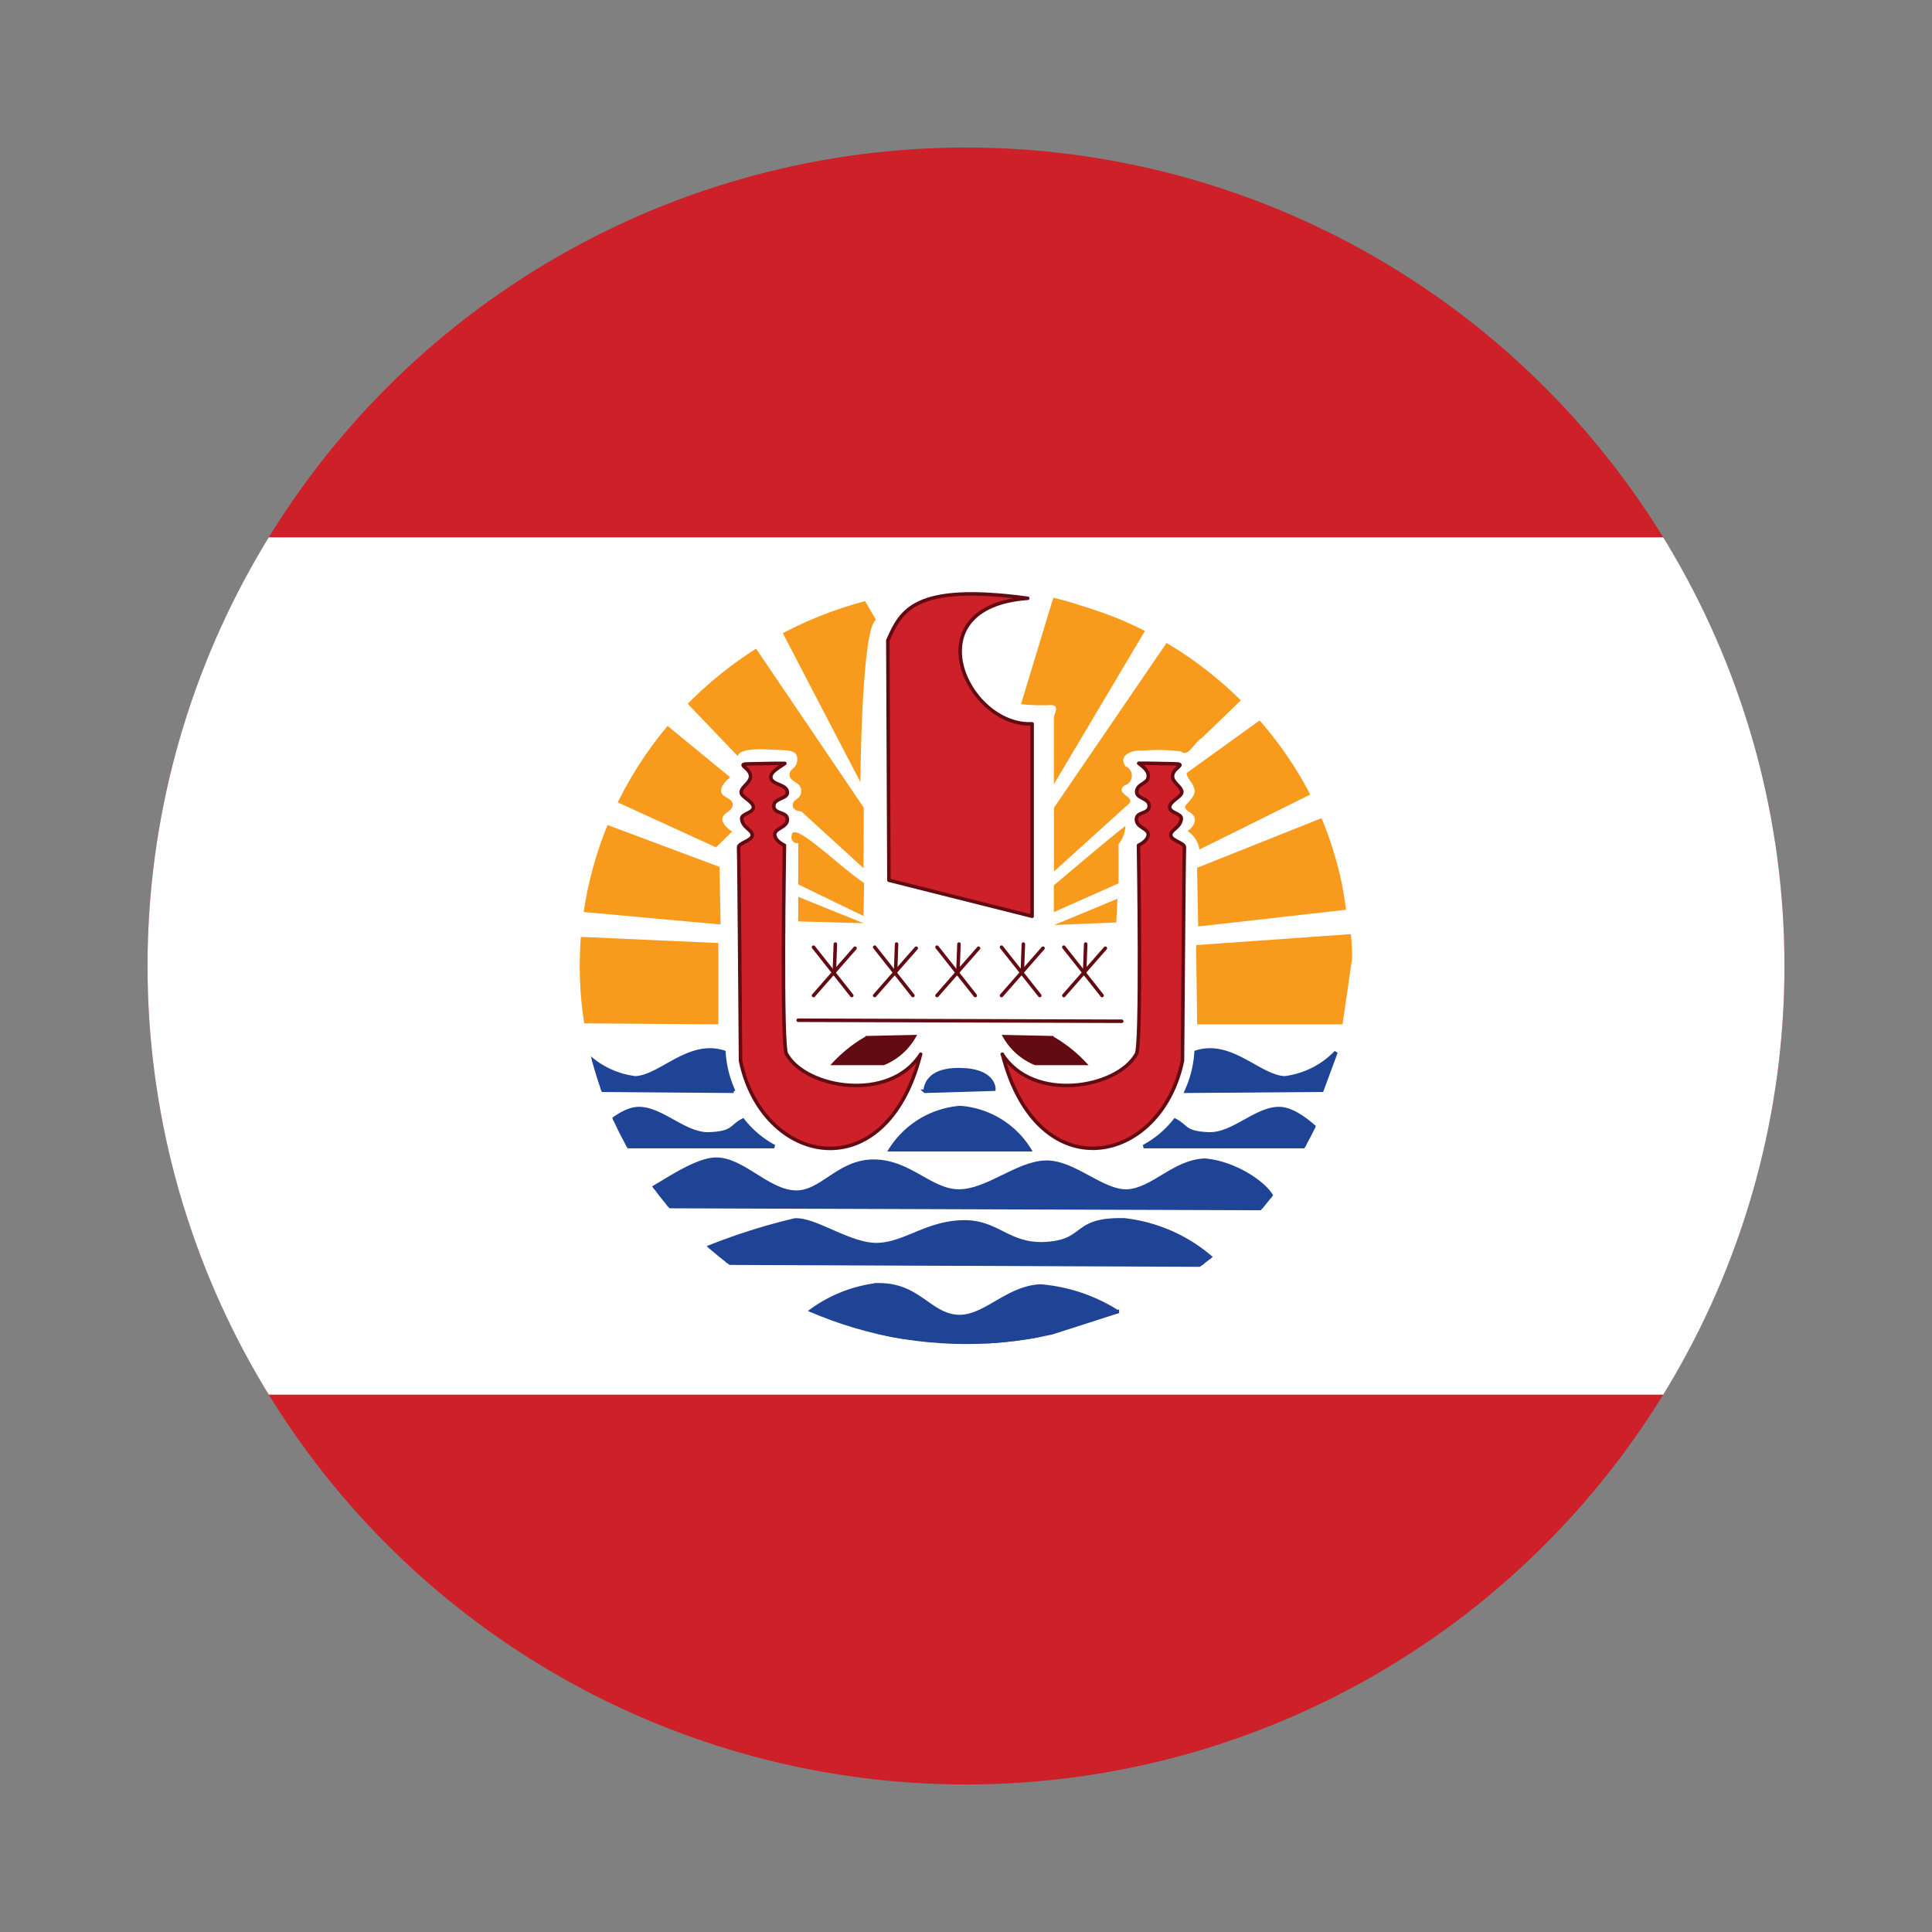 <svg xmlns="http://www.w3.org/2000/svg" xmlns:xlink="http://www.w3.org/1999/xlink" viewBox="0 0 55 55"><rect x="0" y="0" width="55" height="55" fill="#808080" stroke="none"/><defs><clipPath id="a"><circle cx="27.5" cy="27.5" r="23.3" style="fill:none"/></clipPath><clipPath id="b"><ellipse cx="27.5" cy="27.5" rx="10.997" ry="10.762" style="fill:none"/></clipPath></defs><g style="clip-path:url(#a)"><rect x="-16.43" y="3.094" width="87.86" height="48.811" style="fill:#cd2028"/><rect x="-16.43" y="15.297" width="87.86" height="24.406" style="fill:#fff"/><g style="clip-path:url(#b)"><path d="M24.591,26.282l-1.867-.051v-.7l1.867.754Z" style="fill:#f89b1c"/><path d="M24.583,26.077l-1.859-.9V24a.162.162,0,0,1-.187-.205c.01-.488,1.366.891,2.062,1.341l-.016.937Z" style="fill:#f89b1c"/><path d="M16.531,29.132l3.92.029V26.846l-4.48-.2.56,2.49Z" style="fill:#f89b1c"/><path d="M16.344,25.938l4.17.381-.031-1.641-4.077-1.523-.062,2.783Z" style="fill:#f89b1c"/><path d="M17.184,22.658l3.2,1.465.458-.45s-.3-.191-.28-.367.3-.205.3-.4-.33-.2-.333-.378c-.022-.193.258-.4.258-.4L17.9,19.758l-.716,2.9Z" style="fill:#f89b1c"/><path d="M38.219,29.161H34.081l-.031-2.256,4.543-.322-.374,2.578Z" style="fill:#f89b1c"/><path d="M38.321,25.9c-.053-.367-.108-.732-.2-1.091a10.7,10.7,0,0,0-.456-1.415c-.014-.034-.034-.065-.048-.1l-3.539,1.411.032,1.67,4.208-.476Z" style="fill:#f89b1c"/><path d="M35.9,20.48l-2.118,1.525c0,.146.157.258.2.4.1.2-.1.369-.217.508-.1.127.112.193.182.268.154.15.02.386-.144.473a.768.768,0,0,1,.341.531l3.17-1.572A10.3,10.3,0,0,0,35.9,20.48Z" style="fill:#f89b1c"/><path d="M30.006,26.333l1.773-.073.031-.674-1.8.747Z" style="fill:#f89b1c"/><path d="M30,25.967,30,25.206s1.68-1.428,2.038-1.692a.887.887,0,0,1-.195.52v1.113L30,25.967Z" style="fill:#f89b1c"/><path d="M19.115,19.552c.031.03,1.885,1.97,1.885,1.97.052-.184.48-.212.915-.183s.783-.027.783.266-.221.251-.221.456.331.188.331.452-.24.209-.241.414c0,.168.25.177.25.177l1.766,1.612.008-1.722L20.95,17.619l-1.835,1.933Z" style="fill:#f89b1c"/><path d="M22.028,17.517c.027.078,2.466,4.748,2.466,4.748s.027-4.383.443-4.618l-.693-1.2-2.216,1.07Z" style="fill:#f89b1c"/><path d="M29.986,17.013q-.459,1.515-.92,3.032a5.319,5.319,0,0,0,.865.026c.259.021.057.253.071.39q0,.932,0,1.864,1.3-2.189,2.6-4.378a13.112,13.112,0,0,0-1.872-.721q-.366-.121-.742-.213Z" style="fill:#f89b1c"/><path d="M33.225,18.28l-3.219,4.713,0,1.815c.717-.649,1.437-1.3,2.152-1.947.135-.183-.431-.273-.148-.5a.29.29,0,0,0,.03-.548c-.222-.311.2-.475.468-.441a5.091,5.091,0,0,1,1.118.021c.2.182.384-.275.58-.378.388-.372.777-.744,1.16-1.12a10.224,10.224,0,0,0-2.137-1.62Z" style="fill:#f89b1c"/><path d="M24.923,36.58a4,4,0,0,0-1.95.824,11.089,11.089,0,0,0,2.126.64,22.551,22.551,0,0,0,3.6.191c.2-.023.39-.05.58-.08l2.53-.812a4.83,4.83,0,0,0-2.182-.732c-.964.033-1.616.932-2.394.865s-1.089-.9-2.209-.9c-.035,0-.069,0-.1,0Z" style="fill:#1f4395;stroke:#1f4395;stroke-width:0.1px"/><path d="M20.328,35.958l14.376.058A4.565,4.565,0,0,0,32,34.727c-1.463-.029-1.058.586-2.178.674s-1.4-.644-2.427-.615-1.618.615-2.4.645-1.774-.733-2.365-.7a17.167,17.167,0,0,0-2.707.879l.4.352Z" style="fill:#1f4395;stroke:#1f4395;stroke-width:0.1px"/><path d="M18.492,34.346l17.737.059c.28-.381-.872-1.29-1.93-1.377-.871.029-1.493.849-2.209.878s-1.525-.849-2.334-.82-1.649.82-2.458.82-1.4-.849-2.427-.849-1.493.937-2.271.879S21.137,33,20.39,33s-1.991,1.055-2.24,1,.311.44.342.352Z" style="fill:#1f4395;stroke:#1f4395;stroke-width:0.1px"/><path d="M25.349,32.73l3.959,0a2.54,2.54,0,0,0-1.978-1.2,2.593,2.593,0,0,0-1.981,1.2Z" style="fill:#1f4395;stroke:#1f4395;stroke-width:0.1px"/><path d="M37.975,32.64H32.557a2.823,2.823,0,0,0,.892-.75c.351.18.255.36.956.39s1.371-.75,2.04-.72,1.53,1.11,1.53,1.08Z" style="fill:#1f4395;stroke:#1f4395;stroke-width:0.1px"/><path d="M16.624,32.64h5.418a2.823,2.823,0,0,1-.892-.75c-.351.18-.255.36-.956.39s-1.371-.75-2.04-.72-1.53,1.11-1.53,1.08Z" style="fill:#1f4395;stroke:#1f4395;stroke-width:0.1px"/><path d="M17.029,31.036l3.859.03a3.12,3.12,0,0,1-.28-1.113c-1-.323-1.8.7-2.521.732a2.439,2.439,0,0,1-1.462-.732l.4,1.083Z" style="fill:#1f4395;stroke:#1f4395;stroke-width:0.1px"/><path d="M37.629,31.036l-3.859.03a3.12,3.12,0,0,0,.28-1.113c1-.323,1.8.7,2.521.732a2.439,2.439,0,0,0,1.462-.732l-.4,1.083Z" style="fill:#1f4395;stroke:#1f4395;stroke-width:0.1px"/><path d="M26.333,31.066l1.96-.059s.031-.556-1-.556-.934.644-.965.615Z" style="fill:#1f4395;stroke:#1f4395;stroke-width:0.1px"/><path d="M25.306,25.059l4.076,1.026V20.606c-1.867.088-3.423-3.339-.124-3.574-3.236-.439-3.61.352-3.983,1.2l.031,6.825Z" style="fill:#cd2028;stroke:#630b12;stroke-linejoin:round;stroke-width:0.1px"/><path d="M26.211,30.011c-.886,1.383-3.257.973-3.811.008-.166-.045-.068-5.955-.068-5.955s-.265-.114-.277-.3.36-.2.36-.435-.38-.142-.387-.379.405-.2.387-.4c-.021-.236-.452-.2-.471-.418-.014-.172.309-.322.4-.4-.057,0-.3,0-.3,0l-.679.013c-.482,0,.009.1,0,.361,0,.171-.245.285-.266.434s.343.26.348.443c0,.164-.345.175-.333.327.022.257.309.314.3.47s-.387.215-.388.339c.013.24.055,6.078.055,6.078.61,2.974,4.129,3.73,5.126-.183Z" style="fill:#cd2028;stroke:#630b12;stroke-linejoin:round;stroke-width:0.1px"/><path d="M28.531,30.011c.887,1.383,3.257.973,3.811.008.166-.045.068-5.955.068-5.955s.265-.114.277-.3-.337-.2-.337-.435.357-.142.365-.379-.375-.209-.357-.418c.021-.235.314-.208.331-.425.014-.186-.184-.3-.273-.378.058,0,.283,0,.285,0l.679.013c.482,0-.008.1,0,.361,0,.171.244.285.266.434.007.153-.344.26-.348.443,0,.164.345.175.332.327-.021.257-.309.314-.3.47s.387.215.388.339c-.013.24-.055,6.078-.055,6.078-.61,2.974-4.128,3.73-5.126-.183Z" style="fill:#cd2028;stroke:#630b12;stroke-linejoin:round;stroke-width:0.1px"/><path d="M25.151,30.274a1.778,1.778,0,0,0,.871-.762l-1.338.029a3.989,3.989,0,0,0-.933.733Z" style="fill:#630b12;stroke:#630b12;stroke-linecap:round;stroke-width:0.1px"/><path d="M29.475,30.274a1.778,1.778,0,0,1-.871-.762l1.338.029a3.989,3.989,0,0,1,.933.733Z" style="fill:#630b12;stroke:#630b12;stroke-linecap:round;stroke-width:0.1px"/><path d="M22.723,29.044l9.211.029" style="fill:#630b12;stroke:#630b12;stroke-linecap:round;stroke-width:0.1px"/><path d="M23.159,26.964l1.089,1.377" style="fill:#630b12;stroke:#630b12;stroke-linecap:round;stroke-width:0.1px"/><path d="M23.159,28.341l1.182-1.348" style="fill:#630b12;stroke:#630b12;stroke-linecap:round;stroke-width:0.1px"/><path d="M23.781,26.875l-.031.85" style="fill:#630b12;stroke:#630b12;stroke-linecap:round;stroke-width:0.1px"/><path d="M24.9,26.964l1.089,1.377" style="fill:#630b12;stroke:#630b12;stroke-linecap:round;stroke-width:0.1px"/><path d="M24.9,28.341l1.183-1.348" style="fill:#630b12;stroke:#630b12;stroke-linecap:round;stroke-width:0.1px"/><path d="M25.524,26.875l-.031.85" style="fill:#630b12;stroke:#630b12;stroke-linecap:round;stroke-width:0.1px"/><path d="M26.675,26.964l1.089,1.377" style="fill:#630b12;stroke:#630b12;stroke-linecap:round;stroke-width:0.1px"/><path d="M26.675,28.341l1.183-1.348" style="fill:#630b12;stroke:#630b12;stroke-linecap:round;stroke-width:0.1px"/><path d="M27.3,26.875l-.032.85" style="fill:#630b12;stroke:#630b12;stroke-linecap:round;stroke-width:0.1px"/><path d="M28.511,26.964,29.6,28.341" style="fill:#630b12;stroke:#630b12;stroke-linecap:round;stroke-width:0.1px"/><path d="M28.511,28.341l1.182-1.348" style="fill:#630b12;stroke:#630b12;stroke-linecap:round;stroke-width:0.1px"/><path d="M29.133,26.875l-.031.85" style="fill:#630b12;stroke:#630b12;stroke-linecap:round;stroke-width:0.1px"/><path d="M30.285,26.964l1.089,1.377" style="fill:#630b12;stroke:#630b12;stroke-linecap:round;stroke-width:0.1px"/><path d="M30.285,28.341l1.182-1.348" style="fill:#630b12;stroke:#630b12;stroke-linecap:round;stroke-width:0.1px"/><path d="M30.907,26.875l-.031.85" style="fill:#630b12;stroke:#630b12;stroke-linecap:round;stroke-width:0.1px"/></g></g></svg>